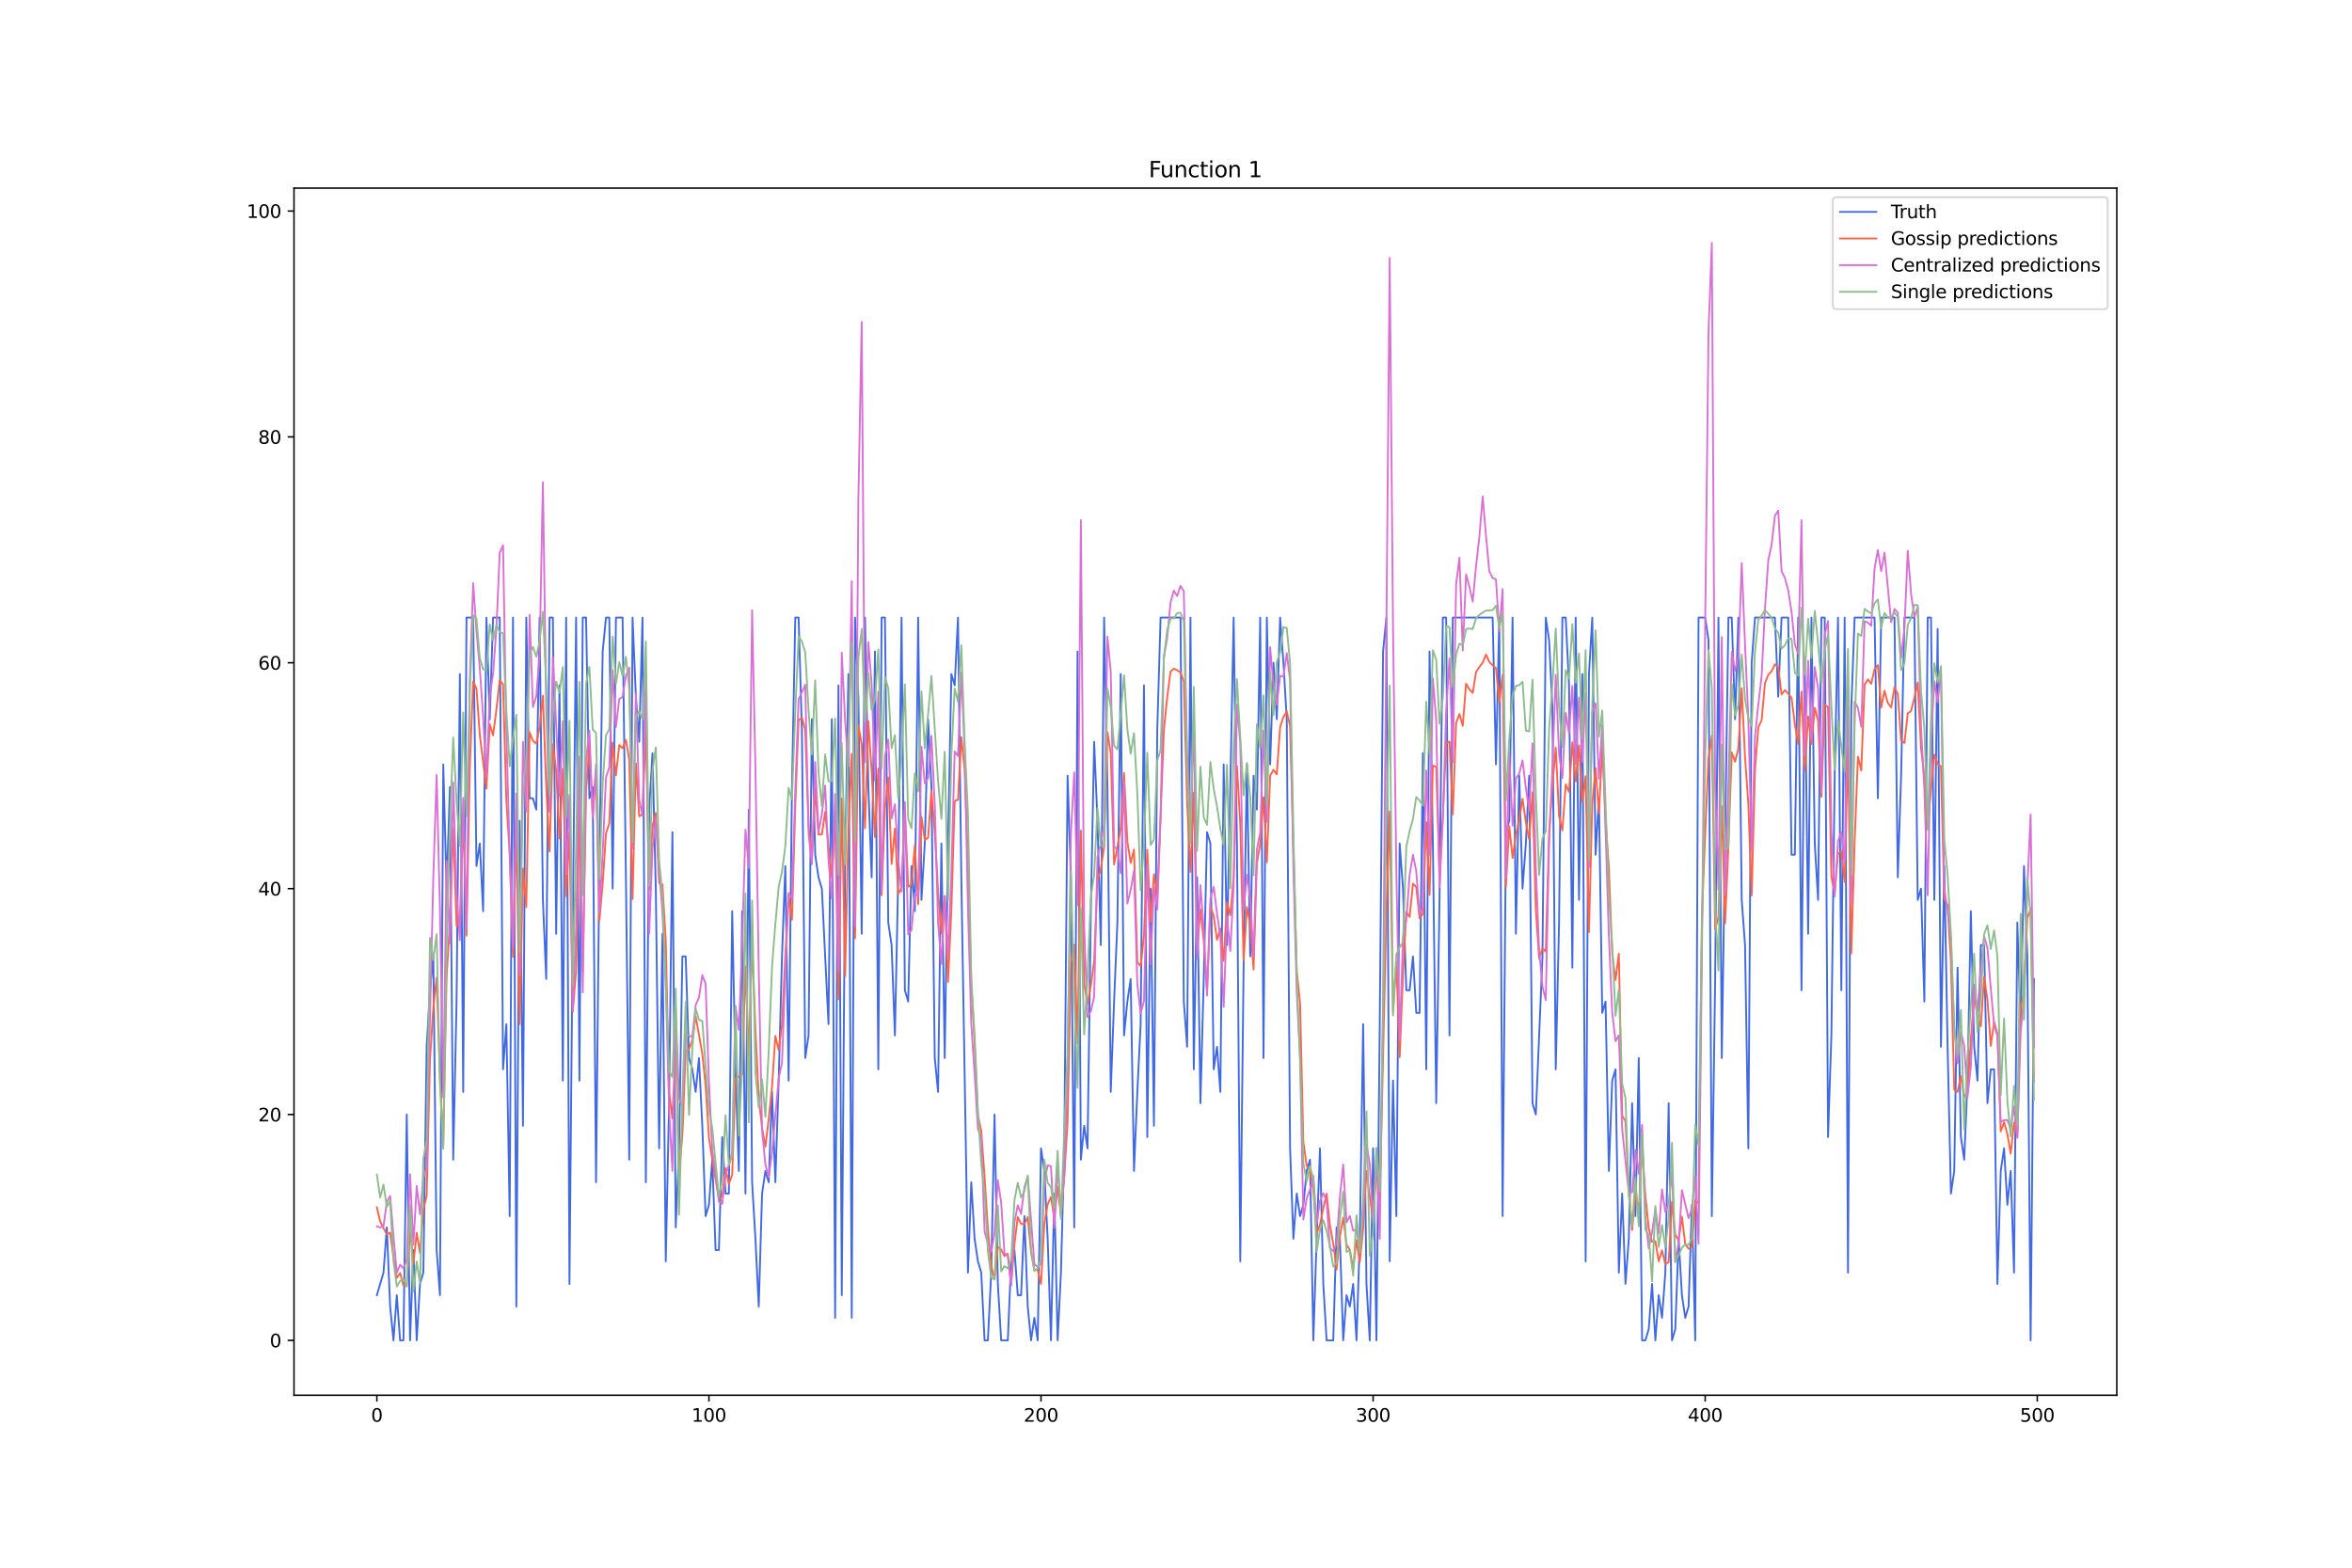 <?xml version="1.0" encoding="utf-8" standalone="no"?>
<!DOCTYPE svg PUBLIC "-//W3C//DTD SVG 1.1//EN"
  "http://www.w3.org/Graphics/SVG/1.1/DTD/svg11.dtd">
<svg xmlns:xlink="http://www.w3.org/1999/xlink" width="1296pt" height="864pt" viewBox="0 0 1296 864" xmlns="http://www.w3.org/2000/svg" version="1.1">
 <defs>
  <style type="text/css">*{stroke-linejoin: round; stroke-linecap: butt}</style>
 </defs>
 <g id="figure_1">
  <g id="patch_1">
   <path d="M 0 864 
L 1296 864 
L 1296 0 
L 0 0 
z
" style="fill: #ffffff"/>
  </g>
  <g id="axes_1">
   <g id="patch_2">
    <path d="M 162 768.96 
L 1166.4 768.96 
L 1166.4 103.68 
L 162 103.68 
z
" style="fill: #ffffff"/>
   </g>
   <g id="matplotlib.axis_1">
    <g id="xtick_1">
     <g id="line2d_1">
      <defs>
       <path id="med3a9cb1b4" d="M 0 0 
L 0 3.5 
" style="stroke: #000000; stroke-width: 0.8"/>
      </defs>
      <g>
       <use xlink:href="#med3a9cb1b4" x="207.655" y="768.96" style="stroke: #000000; stroke-width: 0.8"/>
      </g>
     </g>
     <g id="text_1">
      <!-- 0 -->
      <g transform="translate(204.473 783.558) scale(0.1 -0.1)">
       <defs>
        <path id="DejaVuSans-30" d="M 2034 4250 
Q 1547 4250 1301 3770 
Q 1056 3291 1056 2328 
Q 1056 1369 1301 889 
Q 1547 409 2034 409 
Q 2525 409 2770 889 
Q 3016 1369 3016 2328 
Q 3016 3291 2770 3770 
Q 2525 4250 2034 4250 
z
M 2034 4750 
Q 2819 4750 3233 4129 
Q 3647 3509 3647 2328 
Q 3647 1150 3233 529 
Q 2819 -91 2034 -91 
Q 1250 -91 836 529 
Q 422 1150 422 2328 
Q 422 3509 836 4129 
Q 1250 4750 2034 4750 
z
" transform="scale(0.016)"/>
       </defs>
       <use xlink:href="#DejaVuSans-30"/>
      </g>
     </g>
    </g>
    <g id="xtick_2">
     <g id="line2d_2">
      <g>
       <use xlink:href="#med3a9cb1b4" x="390.639" y="768.96" style="stroke: #000000; stroke-width: 0.8"/>
      </g>
     </g>
     <g id="text_2">
      <!-- 100 -->
      <g transform="translate(381.095 783.558) scale(0.1 -0.1)">
       <defs>
        <path id="DejaVuSans-31" d="M 794 531 
L 1825 531 
L 1825 4091 
L 703 3866 
L 703 4441 
L 1819 4666 
L 2450 4666 
L 2450 531 
L 3481 531 
L 3481 0 
L 794 0 
L 794 531 
z
" transform="scale(0.016)"/>
       </defs>
       <use xlink:href="#DejaVuSans-31"/>
       <use xlink:href="#DejaVuSans-30" x="63.623"/>
       <use xlink:href="#DejaVuSans-30" x="127.246"/>
      </g>
     </g>
    </g>
    <g id="xtick_3">
     <g id="line2d_3">
      <g>
       <use xlink:href="#med3a9cb1b4" x="573.623" y="768.96" style="stroke: #000000; stroke-width: 0.8"/>
      </g>
     </g>
     <g id="text_3">
      <!-- 200 -->
      <g transform="translate(564.079 783.558) scale(0.1 -0.1)">
       <defs>
        <path id="DejaVuSans-32" d="M 1228 531 
L 3431 531 
L 3431 0 
L 469 0 
L 469 531 
Q 828 903 1448 1529 
Q 2069 2156 2228 2338 
Q 2531 2678 2651 2914 
Q 2772 3150 2772 3378 
Q 2772 3750 2511 3984 
Q 2250 4219 1831 4219 
Q 1534 4219 1204 4116 
Q 875 4013 500 3803 
L 500 4441 
Q 881 4594 1212 4672 
Q 1544 4750 1819 4750 
Q 2544 4750 2975 4387 
Q 3406 4025 3406 3419 
Q 3406 3131 3298 2873 
Q 3191 2616 2906 2266 
Q 2828 2175 2409 1742 
Q 1991 1309 1228 531 
z
" transform="scale(0.016)"/>
       </defs>
       <use xlink:href="#DejaVuSans-32"/>
       <use xlink:href="#DejaVuSans-30" x="63.623"/>
       <use xlink:href="#DejaVuSans-30" x="127.246"/>
      </g>
     </g>
    </g>
    <g id="xtick_4">
     <g id="line2d_4">
      <g>
       <use xlink:href="#med3a9cb1b4" x="756.607" y="768.96" style="stroke: #000000; stroke-width: 0.8"/>
      </g>
     </g>
     <g id="text_4">
      <!-- 300 -->
      <g transform="translate(747.063 783.558) scale(0.1 -0.1)">
       <defs>
        <path id="DejaVuSans-33" d="M 2597 2516 
Q 3050 2419 3304 2112 
Q 3559 1806 3559 1356 
Q 3559 666 3084 287 
Q 2609 -91 1734 -91 
Q 1441 -91 1130 -33 
Q 819 25 488 141 
L 488 750 
Q 750 597 1062 519 
Q 1375 441 1716 441 
Q 2309 441 2620 675 
Q 2931 909 2931 1356 
Q 2931 1769 2642 2001 
Q 2353 2234 1838 2234 
L 1294 2234 
L 1294 2753 
L 1863 2753 
Q 2328 2753 2575 2939 
Q 2822 3125 2822 3475 
Q 2822 3834 2567 4026 
Q 2313 4219 1838 4219 
Q 1578 4219 1281 4162 
Q 984 4106 628 3988 
L 628 4550 
Q 988 4650 1302 4700 
Q 1616 4750 1894 4750 
Q 2613 4750 3031 4423 
Q 3450 4097 3450 3541 
Q 3450 3153 3228 2886 
Q 3006 2619 2597 2516 
z
" transform="scale(0.016)"/>
       </defs>
       <use xlink:href="#DejaVuSans-33"/>
       <use xlink:href="#DejaVuSans-30" x="63.623"/>
       <use xlink:href="#DejaVuSans-30" x="127.246"/>
      </g>
     </g>
    </g>
    <g id="xtick_5">
     <g id="line2d_5">
      <g>
       <use xlink:href="#med3a9cb1b4" x="939.591" y="768.96" style="stroke: #000000; stroke-width: 0.8"/>
      </g>
     </g>
     <g id="text_5">
      <!-- 400 -->
      <g transform="translate(930.047 783.558) scale(0.1 -0.1)">
       <defs>
        <path id="DejaVuSans-34" d="M 2419 4116 
L 825 1625 
L 2419 1625 
L 2419 4116 
z
M 2253 4666 
L 3047 4666 
L 3047 1625 
L 3713 1625 
L 3713 1100 
L 3047 1100 
L 3047 0 
L 2419 0 
L 2419 1100 
L 313 1100 
L 313 1709 
L 2253 4666 
z
" transform="scale(0.016)"/>
       </defs>
       <use xlink:href="#DejaVuSans-34"/>
       <use xlink:href="#DejaVuSans-30" x="63.623"/>
       <use xlink:href="#DejaVuSans-30" x="127.246"/>
      </g>
     </g>
    </g>
    <g id="xtick_6">
     <g id="line2d_6">
      <g>
       <use xlink:href="#med3a9cb1b4" x="1122.575" y="768.96" style="stroke: #000000; stroke-width: 0.8"/>
      </g>
     </g>
     <g id="text_6">
      <!-- 500 -->
      <g transform="translate(1113.032 783.558) scale(0.1 -0.1)">
       <defs>
        <path id="DejaVuSans-35" d="M 691 4666 
L 3169 4666 
L 3169 4134 
L 1269 4134 
L 1269 2991 
Q 1406 3038 1543 3061 
Q 1681 3084 1819 3084 
Q 2600 3084 3056 2656 
Q 3513 2228 3513 1497 
Q 3513 744 3044 326 
Q 2575 -91 1722 -91 
Q 1428 -91 1123 -41 
Q 819 9 494 109 
L 494 744 
Q 775 591 1075 516 
Q 1375 441 1709 441 
Q 2250 441 2565 725 
Q 2881 1009 2881 1497 
Q 2881 1984 2565 2268 
Q 2250 2553 1709 2553 
Q 1456 2553 1204 2497 
Q 953 2441 691 2322 
L 691 4666 
z
" transform="scale(0.016)"/>
       </defs>
       <use xlink:href="#DejaVuSans-35"/>
       <use xlink:href="#DejaVuSans-30" x="63.623"/>
       <use xlink:href="#DejaVuSans-30" x="127.246"/>
      </g>
     </g>
    </g>
   </g>
   <g id="matplotlib.axis_2">
    <g id="ytick_1">
     <g id="line2d_7">
      <defs>
       <path id="m94a60208b2" d="M 0 0 
L -3.5 0 
" style="stroke: #000000; stroke-width: 0.8"/>
      </defs>
      <g>
       <use xlink:href="#m94a60208b2" x="162" y="738.72" style="stroke: #000000; stroke-width: 0.8"/>
      </g>
     </g>
     <g id="text_7">
      <!-- 0 -->
      <g transform="translate(148.637 742.519) scale(0.1 -0.1)">
       <use xlink:href="#DejaVuSans-30"/>
      </g>
     </g>
    </g>
    <g id="ytick_2">
     <g id="line2d_8">
      <g>
       <use xlink:href="#m94a60208b2" x="162" y="614.236" style="stroke: #000000; stroke-width: 0.8"/>
      </g>
     </g>
     <g id="text_8">
      <!-- 20 -->
      <g transform="translate(142.275 618.035) scale(0.1 -0.1)">
       <use xlink:href="#DejaVuSans-32"/>
       <use xlink:href="#DejaVuSans-30" x="63.623"/>
      </g>
     </g>
    </g>
    <g id="ytick_3">
     <g id="line2d_9">
      <g>
       <use xlink:href="#m94a60208b2" x="162" y="489.752" style="stroke: #000000; stroke-width: 0.8"/>
      </g>
     </g>
     <g id="text_9">
      <!-- 40 -->
      <g transform="translate(142.275 493.551) scale(0.1 -0.1)">
       <use xlink:href="#DejaVuSans-34"/>
       <use xlink:href="#DejaVuSans-30" x="63.623"/>
      </g>
     </g>
    </g>
    <g id="ytick_4">
     <g id="line2d_10">
      <g>
       <use xlink:href="#m94a60208b2" x="162" y="365.267" style="stroke: #000000; stroke-width: 0.8"/>
      </g>
     </g>
     <g id="text_10">
      <!-- 60 -->
      <g transform="translate(142.275 369.067) scale(0.1 -0.1)">
       <defs>
        <path id="DejaVuSans-36" d="M 2113 2584 
Q 1688 2584 1439 2293 
Q 1191 2003 1191 1497 
Q 1191 994 1439 701 
Q 1688 409 2113 409 
Q 2538 409 2786 701 
Q 3034 994 3034 1497 
Q 3034 2003 2786 2293 
Q 2538 2584 2113 2584 
z
M 3366 4563 
L 3366 3988 
Q 3128 4100 2886 4159 
Q 2644 4219 2406 4219 
Q 1781 4219 1451 3797 
Q 1122 3375 1075 2522 
Q 1259 2794 1537 2939 
Q 1816 3084 2150 3084 
Q 2853 3084 3261 2657 
Q 3669 2231 3669 1497 
Q 3669 778 3244 343 
Q 2819 -91 2113 -91 
Q 1303 -91 875 529 
Q 447 1150 447 2328 
Q 447 3434 972 4092 
Q 1497 4750 2381 4750 
Q 2619 4750 2861 4703 
Q 3103 4656 3366 4563 
z
" transform="scale(0.016)"/>
       </defs>
       <use xlink:href="#DejaVuSans-36"/>
       <use xlink:href="#DejaVuSans-30" x="63.623"/>
      </g>
     </g>
    </g>
    <g id="ytick_5">
     <g id="line2d_11">
      <g>
       <use xlink:href="#m94a60208b2" x="162" y="240.783" style="stroke: #000000; stroke-width: 0.8"/>
      </g>
     </g>
     <g id="text_11">
      <!-- 80 -->
      <g transform="translate(142.275 244.582) scale(0.1 -0.1)">
       <defs>
        <path id="DejaVuSans-38" d="M 2034 2216 
Q 1584 2216 1326 1975 
Q 1069 1734 1069 1313 
Q 1069 891 1326 650 
Q 1584 409 2034 409 
Q 2484 409 2743 651 
Q 3003 894 3003 1313 
Q 3003 1734 2745 1975 
Q 2488 2216 2034 2216 
z
M 1403 2484 
Q 997 2584 770 2862 
Q 544 3141 544 3541 
Q 544 4100 942 4425 
Q 1341 4750 2034 4750 
Q 2731 4750 3128 4425 
Q 3525 4100 3525 3541 
Q 3525 3141 3298 2862 
Q 3072 2584 2669 2484 
Q 3125 2378 3379 2068 
Q 3634 1759 3634 1313 
Q 3634 634 3220 271 
Q 2806 -91 2034 -91 
Q 1263 -91 848 271 
Q 434 634 434 1313 
Q 434 1759 690 2068 
Q 947 2378 1403 2484 
z
M 1172 3481 
Q 1172 3119 1398 2916 
Q 1625 2713 2034 2713 
Q 2441 2713 2670 2916 
Q 2900 3119 2900 3481 
Q 2900 3844 2670 4047 
Q 2441 4250 2034 4250 
Q 1625 4250 1398 4047 
Q 1172 3844 1172 3481 
z
" transform="scale(0.016)"/>
       </defs>
       <use xlink:href="#DejaVuSans-38"/>
       <use xlink:href="#DejaVuSans-30" x="63.623"/>
      </g>
     </g>
    </g>
    <g id="ytick_6">
     <g id="line2d_12">
      <g>
       <use xlink:href="#m94a60208b2" x="162" y="116.299" style="stroke: #000000; stroke-width: 0.8"/>
      </g>
     </g>
     <g id="text_12">
      <!-- 100 -->
      <g transform="translate(135.912 120.098) scale(0.1 -0.1)">
       <use xlink:href="#DejaVuSans-31"/>
       <use xlink:href="#DejaVuSans-30" x="63.623"/>
       <use xlink:href="#DejaVuSans-30" x="127.246"/>
      </g>
     </g>
    </g>
   </g>
   <g id="line2d_13">
    <path d="M 207.655 713.823 
L 211.314 701.375 
L 213.144 676.478 
L 214.974 720.047 
L 216.804 738.72 
L 218.634 713.823 
L 220.463 738.72 
L 222.293 738.72 
L 224.123 614.236 
L 225.953 738.72 
L 227.783 688.926 
L 229.613 738.72 
L 231.442 707.599 
L 233.272 701.375 
L 235.102 576.891 
L 236.932 545.769 
L 238.762 527.097 
L 240.592 688.926 
L 242.422 713.823 
L 244.251 421.285 
L 246.081 489.752 
L 247.911 433.734 
L 249.741 639.133 
L 251.571 551.994 
L 253.401 371.492 
L 255.23 601.787 
L 257.06 340.371 
L 260.72 340.371 
L 262.55 477.303 
L 264.38 464.855 
L 266.209 502.2 
L 268.039 340.371 
L 269.869 396.388 
L 271.699 340.371 
L 275.359 340.371 
L 277.189 589.339 
L 279.018 564.442 
L 280.848 670.254 
L 282.678 340.371 
L 284.508 720.047 
L 286.338 452.406 
L 288.168 620.46 
L 289.997 340.371 
L 291.827 439.958 
L 293.657 439.958 
L 295.487 446.182 
L 297.317 340.371 
L 299.147 495.976 
L 300.976 539.545 
L 302.806 340.371 
L 304.636 340.371 
L 306.466 514.648 
L 308.296 377.716 
L 310.126 595.563 
L 311.956 340.371 
L 313.785 707.599 
L 315.615 508.424 
L 317.445 340.371 
L 319.275 595.563 
L 321.105 340.371 
L 322.935 340.371 
L 324.764 439.958 
L 326.594 433.734 
L 328.424 651.581 
L 330.254 477.303 
L 332.084 359.043 
L 333.914 340.371 
L 335.743 340.371 
L 337.573 489.752 
L 339.403 340.371 
L 343.063 340.371 
L 344.893 483.527 
L 346.723 639.133 
L 348.552 340.371 
L 350.382 383.94 
L 352.212 408.837 
L 354.042 340.371 
L 355.872 651.581 
L 357.702 446.182 
L 359.531 415.061 
L 361.361 489.752 
L 363.191 632.908 
L 365.021 514.648 
L 366.851 695.151 
L 368.681 608.012 
L 370.51 458.631 
L 372.34 676.478 
L 374.17 632.908 
L 376 527.097 
L 377.83 527.097 
L 379.66 583.115 
L 381.489 589.339 
L 383.319 601.787 
L 385.149 583.115 
L 386.979 620.46 
L 388.809 670.254 
L 390.639 664.029 
L 392.469 639.133 
L 394.298 688.926 
L 396.128 688.926 
L 397.958 626.684 
L 399.788 657.805 
L 401.618 657.805 
L 403.448 502.2 
L 405.277 589.339 
L 407.107 645.357 
L 408.937 502.2 
L 410.767 657.805 
L 412.597 446.182 
L 414.427 651.581 
L 416.256 682.702 
L 418.086 720.047 
L 419.916 657.805 
L 421.746 645.357 
L 423.576 651.581 
L 425.406 601.787 
L 427.236 651.581 
L 429.065 595.563 
L 430.895 527.097 
L 432.725 477.303 
L 434.555 595.563 
L 436.385 433.734 
L 438.215 340.371 
L 440.044 340.371 
L 441.874 402.613 
L 443.704 583.115 
L 445.534 570.666 
L 447.364 396.388 
L 449.194 471.079 
L 451.023 483.527 
L 452.853 489.752 
L 456.513 564.442 
L 458.343 396.388 
L 460.173 726.272 
L 462.003 377.716 
L 463.832 713.823 
L 465.662 477.303 
L 467.492 371.492 
L 469.322 726.272 
L 471.152 340.371 
L 472.982 383.94 
L 474.811 514.648 
L 476.641 340.371 
L 478.471 433.734 
L 480.301 483.527 
L 482.131 359.043 
L 483.961 589.339 
L 485.79 340.371 
L 487.62 340.371 
L 489.45 508.424 
L 491.28 520.873 
L 493.11 570.666 
L 494.94 483.527 
L 496.77 340.371 
L 498.599 545.769 
L 500.429 551.994 
L 502.259 477.303 
L 504.089 502.2 
L 505.919 340.371 
L 507.749 495.976 
L 509.578 464.855 
L 511.408 396.388 
L 513.238 433.734 
L 515.068 583.115 
L 516.898 601.787 
L 518.728 464.855 
L 520.557 583.115 
L 522.387 464.855 
L 524.217 371.492 
L 526.047 377.716 
L 527.877 340.371 
L 529.707 483.527 
L 533.366 701.375 
L 535.196 651.581 
L 537.026 682.702 
L 538.856 695.151 
L 540.686 701.375 
L 542.516 738.72 
L 544.345 738.72 
L 546.175 701.375 
L 548.005 614.236 
L 549.835 707.599 
L 551.665 738.72 
L 555.324 738.72 
L 557.154 695.151 
L 558.984 688.926 
L 560.814 713.823 
L 562.644 713.823 
L 564.474 670.254 
L 566.303 720.047 
L 568.133 738.72 
L 569.963 726.272 
L 571.793 738.72 
L 573.623 632.908 
L 575.453 645.357 
L 577.283 682.702 
L 579.112 738.72 
L 580.942 657.805 
L 582.772 738.72 
L 584.602 701.375 
L 586.432 632.908 
L 588.262 427.509 
L 590.091 483.527 
L 591.921 676.478 
L 593.751 359.043 
L 595.581 639.133 
L 597.411 620.46 
L 599.241 632.908 
L 601.07 502.2 
L 602.9 408.837 
L 604.73 452.406 
L 606.56 520.873 
L 608.39 340.371 
L 610.22 433.734 
L 612.05 601.787 
L 613.879 551.994 
L 615.709 508.424 
L 617.539 371.492 
L 619.369 570.666 
L 621.199 551.994 
L 623.029 539.545 
L 624.858 645.357 
L 626.688 601.787 
L 628.518 564.442 
L 630.348 377.716 
L 632.178 626.684 
L 634.008 489.752 
L 635.837 620.46 
L 637.667 402.613 
L 639.497 340.371 
L 650.476 340.371 
L 652.306 551.994 
L 654.136 576.891 
L 655.966 340.371 
L 657.796 589.339 
L 659.625 483.527 
L 661.455 608.012 
L 663.285 539.545 
L 665.115 458.631 
L 666.945 464.855 
L 668.775 589.339 
L 670.604 576.891 
L 672.434 601.787 
L 674.264 421.285 
L 676.094 520.873 
L 677.924 433.734 
L 679.754 340.371 
L 681.583 464.855 
L 683.413 695.151 
L 685.243 533.321 
L 687.073 421.285 
L 688.903 527.097 
L 690.733 427.509 
L 692.563 446.182 
L 694.392 340.371 
L 696.222 583.115 
L 698.052 340.371 
L 699.882 421.285 
L 701.712 365.267 
L 703.542 396.388 
L 705.371 340.371 
L 707.201 365.267 
L 709.031 396.388 
L 710.861 632.908 
L 712.691 682.702 
L 714.521 657.805 
L 716.35 670.254 
L 718.18 664.029 
L 720.01 645.357 
L 721.84 639.133 
L 723.67 738.72 
L 725.5 682.702 
L 727.33 632.908 
L 729.159 707.599 
L 730.989 738.72 
L 734.649 738.72 
L 736.479 676.478 
L 738.309 682.702 
L 740.138 738.72 
L 741.968 713.823 
L 743.798 720.047 
L 745.628 707.599 
L 747.458 738.72 
L 749.288 682.702 
L 751.117 564.442 
L 752.947 707.599 
L 754.777 738.72 
L 756.607 632.908 
L 758.437 738.72 
L 760.267 564.442 
L 762.097 359.043 
L 763.926 340.371 
L 765.756 695.151 
L 767.586 595.563 
L 769.416 670.254 
L 771.246 464.855 
L 773.076 489.752 
L 774.905 545.769 
L 776.735 545.769 
L 778.565 527.097 
L 780.395 558.218 
L 782.225 558.218 
L 784.055 415.061 
L 785.884 589.339 
L 787.714 359.043 
L 789.544 464.855 
L 791.374 608.012 
L 793.204 495.976 
L 795.034 340.371 
L 796.864 340.371 
L 798.693 570.666 
L 800.523 340.371 
L 822.481 340.371 
L 824.311 421.285 
L 826.141 340.371 
L 827.971 670.254 
L 829.801 458.631 
L 831.63 452.406 
L 833.46 340.371 
L 835.29 514.648 
L 837.12 427.509 
L 838.95 489.752 
L 840.78 464.855 
L 842.61 427.509 
L 844.439 608.012 
L 846.269 614.236 
L 849.929 527.097 
L 851.759 340.371 
L 853.589 352.819 
L 855.418 390.164 
L 857.248 589.339 
L 859.078 508.424 
L 860.908 340.371 
L 862.738 340.371 
L 864.568 377.716 
L 866.397 533.321 
L 868.227 340.371 
L 870.057 495.976 
L 871.887 371.492 
L 873.717 695.151 
L 875.547 371.492 
L 877.377 340.371 
L 879.206 471.079 
L 881.036 439.958 
L 882.866 558.218 
L 884.696 551.994 
L 886.526 645.357 
L 888.356 595.563 
L 890.185 589.339 
L 892.015 701.375 
L 893.845 657.805 
L 895.675 707.599 
L 897.505 682.702 
L 899.335 608.012 
L 901.164 670.254 
L 902.994 583.115 
L 904.824 738.72 
L 906.654 738.72 
L 908.484 732.496 
L 910.314 707.599 
L 912.144 738.72 
L 913.973 713.823 
L 915.803 726.272 
L 917.633 701.375 
L 919.463 608.012 
L 921.293 738.72 
L 923.123 732.496 
L 924.952 682.702 
L 926.782 713.823 
L 928.612 726.272 
L 930.442 720.047 
L 932.272 664.029 
L 934.102 738.72 
L 935.931 340.371 
L 939.591 340.371 
L 941.421 352.819 
L 943.251 670.254 
L 945.081 539.545 
L 946.911 340.371 
L 948.74 583.115 
L 952.4 340.371 
L 954.23 340.371 
L 956.06 396.388 
L 957.89 340.371 
L 959.719 495.976 
L 961.549 520.873 
L 963.379 632.908 
L 965.209 365.267 
L 967.039 340.371 
L 978.018 340.371 
L 979.848 383.94 
L 981.678 340.371 
L 985.337 340.371 
L 987.167 471.079 
L 988.997 471.079 
L 990.827 340.371 
L 992.657 545.769 
L 994.486 365.267 
L 996.316 514.648 
L 998.146 340.371 
L 999.976 464.855 
L 1001.806 495.976 
L 1003.636 340.371 
L 1005.465 340.371 
L 1007.295 626.684 
L 1009.125 570.666 
L 1010.955 427.509 
L 1012.785 340.371 
L 1014.615 545.769 
L 1016.444 340.371 
L 1018.274 701.375 
L 1020.104 390.164 
L 1021.934 340.371 
L 1032.913 340.371 
L 1034.743 439.958 
L 1036.573 340.371 
L 1043.892 340.371 
L 1045.722 483.527 
L 1047.552 427.509 
L 1049.382 340.371 
L 1054.871 340.371 
L 1056.701 495.976 
L 1058.531 489.752 
L 1060.361 551.994 
L 1062.191 340.371 
L 1064.02 340.371 
L 1065.85 495.976 
L 1067.68 346.595 
L 1069.51 576.891 
L 1071.34 477.303 
L 1073.17 576.891 
L 1074.999 657.805 
L 1076.829 645.357 
L 1078.659 533.321 
L 1080.489 626.684 
L 1082.319 639.133 
L 1084.149 595.563 
L 1085.978 502.2 
L 1087.808 576.891 
L 1089.638 595.563 
L 1091.468 520.873 
L 1093.298 520.873 
L 1095.128 608.012 
L 1096.958 589.339 
L 1098.787 589.339 
L 1100.617 707.599 
L 1102.447 645.357 
L 1104.277 632.908 
L 1106.107 664.029 
L 1107.937 645.357 
L 1109.766 701.375 
L 1111.596 508.424 
L 1113.426 564.442 
L 1115.256 477.303 
L 1117.086 527.097 
L 1118.916 738.72 
L 1120.745 539.545 
L 1120.745 539.545 
" clip-path="url(#pc5ef1a448c)" style="fill: none; stroke: #4169e1; stroke-linecap: square"/>
   </g>
   <g id="line2d_14">
    <path d="M 207.655 665.385 
L 209.484 673.13 
L 211.314 676.913 
L 213.144 680.198 
L 214.974 679.362 
L 216.804 692.969 
L 218.634 704.308 
L 220.463 701.588 
L 222.293 708.293 
L 224.123 708.434 
L 225.953 677.039 
L 227.783 696.411 
L 229.613 679.496 
L 231.442 690.616 
L 233.272 666.611 
L 235.102 659.074 
L 236.932 584.051 
L 238.762 555.425 
L 240.592 538.843 
L 242.422 593.468 
L 244.251 629.756 
L 246.081 538.844 
L 247.911 507.949 
L 249.741 456.234 
L 251.571 510.095 
L 253.401 508.959 
L 255.23 450.107 
L 257.06 515.654 
L 258.89 422.476 
L 260.72 375.657 
L 262.55 379.453 
L 264.38 405.128 
L 268.039 434.624 
L 269.869 399.147 
L 271.699 405.22 
L 273.529 391.079 
L 275.359 374.796 
L 277.189 377.126 
L 279.018 441.43 
L 280.848 470.119 
L 282.678 527.416 
L 284.508 457.034 
L 286.338 564.443 
L 288.168 478.676 
L 289.997 500.021 
L 291.827 403.648 
L 293.657 408.3 
L 295.487 409.865 
L 297.317 400.876 
L 299.147 383.398 
L 300.976 433.299 
L 302.806 469.285 
L 304.636 410.278 
L 306.466 424.699 
L 308.296 462.139 
L 310.126 423.654 
L 311.956 493.91 
L 313.785 458.431 
L 315.615 557.613 
L 317.445 534.921 
L 319.275 447.836 
L 321.105 535.326 
L 322.935 436.698 
L 324.764 409.682 
L 326.594 449.499 
L 328.424 424.773 
L 330.254 507.443 
L 332.084 487.122 
L 333.914 459.277 
L 335.743 453.724 
L 337.573 409.314 
L 339.403 427.281 
L 341.233 410.661 
L 343.063 412.326 
L 344.893 407.787 
L 346.723 418.632 
L 348.552 495.508 
L 350.382 420.646 
L 352.212 449.915 
L 354.042 448.697 
L 355.872 400.641 
L 357.702 490.381 
L 359.531 455.209 
L 361.361 448.048 
L 363.191 486.66 
L 365.021 487.443 
L 366.851 518.406 
L 368.681 601.998 
L 370.51 616.385 
L 372.34 575.512 
L 374.17 646.226 
L 376 625.945 
L 377.83 579.167 
L 379.66 578.21 
L 381.489 573.302 
L 383.319 560.059 
L 386.979 580.712 
L 388.809 598.057 
L 390.639 626.905 
L 392.469 638.925 
L 396.128 661.047 
L 397.958 659.323 
L 399.788 643.779 
L 401.618 652.452 
L 403.448 647.577 
L 405.277 594.566 
L 408.937 592.095 
L 410.767 532.59 
L 412.597 582.113 
L 414.427 519.599 
L 416.256 567.507 
L 418.086 605.353 
L 419.916 621.64 
L 421.746 632.01 
L 423.576 616.727 
L 425.406 598.977 
L 427.236 570.957 
L 429.065 578.794 
L 430.895 564.973 
L 432.725 526.809 
L 434.555 493.574 
L 436.385 506.885 
L 438.215 443.977 
L 440.044 396.934 
L 441.874 395.586 
L 443.704 402.242 
L 445.534 454.451 
L 447.364 473.195 
L 449.194 434.147 
L 451.023 459.986 
L 452.853 459.894 
L 454.683 447.404 
L 456.513 466.742 
L 458.343 483.756 
L 460.173 449.993 
L 462.003 550.71 
L 463.832 440.017 
L 465.662 537.977 
L 467.492 457.627 
L 469.322 415.553 
L 471.152 517.099 
L 472.982 399.684 
L 474.811 410.207 
L 476.641 456.55 
L 478.471 397.522 
L 480.301 424.954 
L 482.131 461.349 
L 483.961 423.564 
L 485.79 493.423 
L 487.62 445.256 
L 489.45 428.511 
L 491.28 476.148 
L 493.11 456.675 
L 494.94 492.618 
L 496.77 489.437 
L 498.599 446.951 
L 500.429 488.693 
L 502.259 487.679 
L 504.089 465.866 
L 505.919 498.366 
L 507.749 450.344 
L 509.578 462.964 
L 511.408 461.716 
L 513.238 435.971 
L 515.068 458.853 
L 516.898 491.474 
L 518.728 514.233 
L 520.557 493.776 
L 522.387 541.166 
L 524.217 501.695 
L 526.047 441.481 
L 527.877 440.749 
L 529.707 406.276 
L 531.536 424.177 
L 533.366 475.854 
L 535.196 541.709 
L 537.026 574.649 
L 538.856 614.899 
L 540.686 623.155 
L 542.516 648.481 
L 544.345 677.21 
L 546.175 697.793 
L 548.005 704.979 
L 549.835 687.217 
L 551.665 688.667 
L 553.495 692.263 
L 555.324 690.965 
L 557.154 707.922 
L 558.984 685.688 
L 560.814 670.794 
L 562.644 674.464 
L 564.474 674.573 
L 566.303 670.84 
L 568.133 690.318 
L 569.963 699.808 
L 571.793 699.871 
L 573.623 707.683 
L 575.453 674.307 
L 577.283 663.721 
L 579.112 659.771 
L 580.942 671.299 
L 582.772 654.123 
L 584.602 669.705 
L 586.432 648.419 
L 588.262 617.966 
L 590.091 530.8 
L 591.921 520.712 
L 593.751 575.263 
L 595.581 457.764 
L 597.411 542.382 
L 599.241 553.405 
L 601.07 543.055 
L 602.9 529.568 
L 604.73 485 
L 606.56 478.749 
L 608.39 466.814 
L 610.22 403.525 
L 612.05 415.313 
L 613.879 476.44 
L 615.709 466.813 
L 617.539 456.361 
L 619.369 426.02 
L 621.199 463.99 
L 623.029 475.542 
L 624.858 468.219 
L 626.688 530.197 
L 628.518 532.475 
L 630.348 515.823 
L 632.178 468.369 
L 634.008 507.88 
L 635.837 481.84 
L 637.667 493.741 
L 639.497 450.24 
L 641.327 402.215 
L 643.157 384.251 
L 644.987 370.151 
L 646.817 368.526 
L 648.646 369.373 
L 650.476 370.564 
L 652.306 375.471 
L 654.136 441.958 
L 655.966 480.566 
L 657.796 436.883 
L 659.625 523.779 
L 661.455 501.159 
L 663.285 518.549 
L 665.115 546.046 
L 666.945 499.577 
L 668.775 504.897 
L 670.604 517.982 
L 672.434 511.789 
L 674.264 529.604 
L 676.094 497.243 
L 677.924 504.459 
L 679.754 483.424 
L 681.583 422.094 
L 683.413 454.013 
L 685.243 529.249 
L 687.073 499.864 
L 688.903 509.285 
L 690.733 534.377 
L 692.563 475.59 
L 694.392 465.244 
L 696.222 439.397 
L 698.052 475.348 
L 699.882 427.464 
L 701.712 424.271 
L 703.542 426.808 
L 705.371 400.752 
L 707.201 395.18 
L 709.031 392.054 
L 710.861 400.221 
L 714.521 534.999 
L 716.35 552.888 
L 718.18 629.424 
L 720.01 642.471 
L 721.84 645.476 
L 723.67 656.308 
L 725.5 679.682 
L 727.33 674.983 
L 729.159 665.787 
L 730.989 657.865 
L 732.819 675.283 
L 734.649 685.435 
L 736.479 699.656 
L 738.309 681.321 
L 740.138 671.074 
L 741.968 685.99 
L 743.798 688.786 
L 745.628 699.497 
L 747.458 683.392 
L 749.288 695.573 
L 751.117 677.015 
L 752.947 645.349 
L 754.777 659.7 
L 756.607 672.417 
L 758.437 644.153 
L 760.267 661.611 
L 763.926 502.8 
L 765.756 447.225 
L 767.586 557.5 
L 769.416 529.978 
L 771.246 582.7 
L 773.076 537.064 
L 774.905 502.582 
L 776.735 505.36 
L 778.565 487.021 
L 780.395 488.812 
L 782.225 506.063 
L 784.055 503.649 
L 785.884 453.112 
L 787.714 493.212 
L 789.544 421.9 
L 791.374 422.763 
L 793.204 482.56 
L 795.034 449.528 
L 796.864 409.678 
L 798.693 408.69 
L 800.523 448.851 
L 802.353 398.461 
L 804.183 393.505 
L 806.013 400.012 
L 807.843 376.779 
L 809.672 379.976 
L 811.502 381.884 
L 813.332 370.329 
L 815.162 367.596 
L 816.992 365.15 
L 818.822 360.764 
L 820.651 364.877 
L 822.481 366.657 
L 824.311 368.228 
L 826.141 386.986 
L 827.971 371.751 
L 829.801 488.548 
L 831.63 455.336 
L 833.46 472.861 
L 835.29 460.383 
L 837.12 451.568 
L 838.95 440.244 
L 840.78 453.029 
L 842.61 462.658 
L 844.439 436.663 
L 846.269 501.223 
L 848.099 528.269 
L 849.929 522.609 
L 851.759 524.488 
L 853.589 458.833 
L 855.418 432.819 
L 857.248 412.003 
L 859.078 449.693 
L 860.908 457.645 
L 862.738 432.317 
L 864.568 436.4 
L 866.397 409.141 
L 868.227 430.647 
L 870.057 410.832 
L 871.887 441.922 
L 873.717 427.816 
L 875.547 513.719 
L 877.377 442.675 
L 879.206 423.306 
L 881.036 448.256 
L 882.866 411.668 
L 884.696 450.91 
L 886.526 478.836 
L 888.356 525.769 
L 890.185 540.137 
L 892.015 525.666 
L 893.845 614.865 
L 895.675 617.927 
L 897.505 655.185 
L 899.335 677.883 
L 901.164 657.486 
L 902.994 667.4 
L 904.824 632.892 
L 906.654 659.247 
L 908.484 676.881 
L 910.314 684.357 
L 912.144 684.063 
L 913.973 695.13 
L 915.803 689.089 
L 917.633 696.799 
L 919.463 695.565 
L 921.293 662.435 
L 923.123 680.482 
L 924.952 683.566 
L 926.782 670.656 
L 928.612 685.729 
L 930.442 688.221 
L 932.272 687.412 
L 934.102 661.631 
L 935.931 663.198 
L 937.761 506.241 
L 939.591 458.934 
L 941.421 417.811 
L 943.251 405.365 
L 945.081 512.223 
L 946.911 505.447 
L 948.74 444.369 
L 950.57 508.786 
L 952.4 465.731 
L 954.23 414.692 
L 956.06 419.797 
L 957.89 412.434 
L 959.719 379.26 
L 961.549 417.242 
L 963.379 443.349 
L 965.209 493.483 
L 967.039 424.238 
L 968.869 400.918 
L 970.698 396.857 
L 972.528 376.558 
L 974.358 371.915 
L 976.188 369.915 
L 978.018 366.084 
L 979.848 367.732 
L 981.678 382.771 
L 983.507 380.362 
L 985.337 382.285 
L 987.167 384.577 
L 988.997 399.16 
L 990.827 409.926 
L 992.657 381.155 
L 994.486 424.772 
L 996.316 394.862 
L 998.146 410.064 
L 999.976 390.159 
L 1001.806 397.214 
L 1003.636 439.092 
L 1005.465 388.495 
L 1007.295 389.699 
L 1009.125 483.28 
L 1010.955 491.745 
L 1012.785 470.439 
L 1014.615 469.341 
L 1016.444 486.088 
L 1018.274 411.422 
L 1020.104 525.453 
L 1021.934 463.587 
L 1023.764 417.02 
L 1025.594 424.638 
L 1027.424 377.294 
L 1029.253 374.449 
L 1031.083 376.866 
L 1032.913 368.747 
L 1034.743 366.592 
L 1036.573 389.931 
L 1038.403 380.664 
L 1040.232 387.395 
L 1042.062 389.857 
L 1043.892 378.793 
L 1045.722 382.493 
L 1047.552 408.093 
L 1049.382 409.51 
L 1051.211 393.172 
L 1053.041 391.813 
L 1054.871 384.485 
L 1056.701 376.118 
L 1058.531 412.22 
L 1060.361 428.294 
L 1062.191 456.268 
L 1064.02 434.725 
L 1065.85 415.959 
L 1067.68 421.091 
L 1069.51 422.44 
L 1071.34 495.061 
L 1073.17 498.976 
L 1074.999 530.075 
L 1076.829 600.604 
L 1078.659 601.74 
L 1080.489 593.09 
L 1082.319 604.481 
L 1084.149 601.584 
L 1085.978 573.198 
L 1087.808 548.35 
L 1089.638 560.55 
L 1091.468 565.591 
L 1093.298 538.532 
L 1095.128 551.063 
L 1096.958 576.392 
L 1098.787 563.186 
L 1100.617 569.728 
L 1102.447 623.551 
L 1104.277 618.495 
L 1106.107 625.069 
L 1107.937 635.823 
L 1109.766 618.733 
L 1111.596 625.714 
L 1113.426 555.28 
L 1115.256 546.911 
L 1117.086 505.887 
L 1118.916 500.943 
L 1120.745 596.268 
L 1120.745 596.268 
" clip-path="url(#pc5ef1a448c)" style="fill: none; stroke: #ff6347; stroke-linecap: square"/>
   </g>
   <g id="line2d_15">
    <path d="M 207.655 675.849 
L 209.484 676.508 
L 211.314 675.898 
L 213.144 662.457 
L 214.974 659.137 
L 216.804 681.194 
L 218.634 701.443 
L 220.463 697.013 
L 222.293 699.002 
L 224.123 694.575 
L 225.953 647.17 
L 227.783 686.055 
L 229.613 653.603 
L 231.442 669.21 
L 233.272 649.367 
L 235.102 643.499 
L 236.932 560.35 
L 238.762 483.692 
L 240.592 427.119 
L 242.422 501.427 
L 244.251 604.793 
L 246.081 474.419 
L 247.911 519.954 
L 249.741 431.208 
L 251.571 491.976 
L 253.401 518.226 
L 255.23 439.743 
L 257.06 511.744 
L 258.89 374.383 
L 260.72 321.414 
L 262.55 347.794 
L 264.38 368.219 
L 266.209 395.15 
L 268.039 427.95 
L 269.869 383.583 
L 271.699 371.327 
L 273.529 346.274 
L 275.359 304.699 
L 277.189 300.503 
L 279.018 403.831 
L 280.848 470.84 
L 282.678 522.196 
L 284.508 437.345 
L 286.338 537.267 
L 288.168 408.837 
L 289.997 447.268 
L 291.827 338.88 
L 293.657 389.652 
L 295.487 383.79 
L 297.317 361.314 
L 299.147 265.732 
L 300.976 389.122 
L 302.806 447.432 
L 304.636 362.381 
L 306.466 399.356 
L 308.296 438.725 
L 310.126 397.475 
L 311.956 481.667 
L 313.785 438.03 
L 315.615 556.841 
L 317.445 512.164 
L 319.275 416.971 
L 321.105 546.989 
L 322.935 418.993 
L 324.764 402.745 
L 326.594 450.847 
L 328.424 421.115 
L 330.254 503.237 
L 332.084 470.417 
L 333.914 428.34 
L 335.743 422.928 
L 337.573 369.358 
L 339.403 400.686 
L 341.233 385.227 
L 343.063 384.118 
L 344.893 372.377 
L 346.723 367.947 
L 348.552 467.572 
L 350.382 382.126 
L 352.212 440.844 
L 354.042 449.621 
L 355.872 370.189 
L 357.702 514.599 
L 359.531 467.8 
L 361.361 451.023 
L 363.191 478.915 
L 365.021 503.014 
L 366.851 541.101 
L 368.681 611.202 
L 370.51 645.321 
L 372.34 555.82 
L 374.17 605.585 
L 376 610.047 
L 377.83 569.389 
L 379.66 570.86 
L 381.489 571.414 
L 383.319 553.885 
L 385.149 549.876 
L 386.979 537.484 
L 388.809 542.192 
L 390.639 596.355 
L 392.469 634.136 
L 394.298 645.787 
L 396.128 662.223 
L 397.958 663.445 
L 399.788 647.953 
L 401.618 641.898 
L 403.448 635.214 
L 405.277 554.464 
L 407.107 567.496 
L 408.937 521.135 
L 410.767 457.238 
L 412.597 478.398 
L 414.427 336.329 
L 416.256 423.099 
L 418.086 534.519 
L 419.916 623.067 
L 421.746 641.746 
L 423.576 648.811 
L 425.406 635.363 
L 429.065 594.364 
L 430.895 585.855 
L 432.725 536.676 
L 434.555 492.131 
L 436.385 495.134 
L 438.215 436.137 
L 440.044 385.269 
L 441.874 381.566 
L 443.704 377.368 
L 445.534 459.651 
L 447.364 476.32 
L 449.194 420.031 
L 451.023 458.556 
L 452.853 448.814 
L 454.683 432.988 
L 456.513 473.895 
L 458.343 495.3 
L 460.173 437.618 
L 462.003 535.132 
L 463.832 359.739 
L 465.662 397.027 
L 467.492 422.264 
L 469.322 320.331 
L 471.152 510.399 
L 472.982 275.488 
L 474.811 177.394 
L 476.641 419.985 
L 478.471 353.901 
L 480.301 377.152 
L 482.131 430.207 
L 483.961 381.254 
L 485.79 491.079 
L 487.62 416.667 
L 489.45 407.615 
L 491.28 451.04 
L 493.11 443.231 
L 494.94 473.206 
L 496.77 491.382 
L 498.599 441.97 
L 500.429 514.92 
L 502.259 512.517 
L 504.089 492.343 
L 505.919 494.313 
L 507.749 411.545 
L 509.578 431.686 
L 511.408 428.887 
L 513.238 405.536 
L 515.068 443.736 
L 516.898 508.64 
L 518.728 531.208 
L 520.557 493.899 
L 522.387 526.86 
L 524.217 481.536 
L 526.047 414.181 
L 527.877 416.595 
L 529.707 370.71 
L 531.536 413.556 
L 533.366 500.864 
L 535.196 564.343 
L 537.026 591.479 
L 538.856 622.347 
L 540.686 626.61 
L 542.516 678.653 
L 544.345 685.382 
L 546.175 689.941 
L 548.005 679.799 
L 549.835 650.381 
L 551.665 662.778 
L 553.495 690.843 
L 555.324 692.052 
L 557.154 708.506 
L 558.984 673.658 
L 560.814 664.255 
L 562.644 669.055 
L 564.474 654.284 
L 566.303 648.352 
L 569.963 696.72 
L 571.793 698.243 
L 573.623 696.575 
L 575.453 651.783 
L 577.283 642.188 
L 579.112 642.851 
L 580.942 676.615 
L 582.772 642.267 
L 584.602 669.946 
L 586.432 647.652 
L 588.262 588.379 
L 590.091 459.343 
L 591.921 425.66 
L 593.751 498.648 
L 595.581 286.683 
L 597.411 511.114 
L 599.241 560.468 
L 601.07 557.328 
L 602.9 549.312 
L 604.73 472.247 
L 606.56 464.976 
L 608.39 454.257 
L 610.22 350.845 
L 612.05 370.319 
L 613.879 466.476 
L 615.709 468.503 
L 617.539 481.195 
L 619.369 430.998 
L 621.199 497.981 
L 623.029 490.372 
L 624.858 479.829 
L 626.688 542.418 
L 628.518 558.445 
L 630.348 551.759 
L 632.178 476.768 
L 634.008 531.542 
L 635.837 488.79 
L 637.667 501.252 
L 639.497 450.369 
L 641.327 361.831 
L 643.157 351.602 
L 644.987 331.996 
L 646.817 325.486 
L 648.646 328.474 
L 650.476 322.89 
L 652.306 325.828 
L 654.136 415.856 
L 655.966 453.539 
L 657.796 398.16 
L 659.625 528.058 
L 661.455 487.848 
L 663.285 512.398 
L 665.115 548.731 
L 666.945 495.195 
L 668.775 488.798 
L 670.604 503.401 
L 672.434 516.067 
L 674.264 554.885 
L 676.094 505.185 
L 677.924 524.11 
L 679.754 488.211 
L 681.583 388.203 
L 683.413 409.69 
L 685.243 501.547 
L 687.073 482.1 
L 688.903 495.473 
L 690.733 526.946 
L 692.563 468.107 
L 694.392 458.987 
L 696.222 402.695 
L 698.052 453.01 
L 699.882 356.717 
L 701.712 377.806 
L 703.542 388.331 
L 705.371 372.435 
L 707.201 372.82 
L 709.031 359.895 
L 710.861 374.861 
L 712.691 478.669 
L 714.521 546.761 
L 716.35 582.363 
L 718.18 672.096 
L 720.01 660.352 
L 721.84 655.689 
L 723.67 648.069 
L 725.5 674.577 
L 727.33 661.898 
L 729.159 657.57 
L 730.989 662.138 
L 732.819 687.843 
L 734.649 689.468 
L 736.479 685.375 
L 738.309 659.604 
L 740.138 641.781 
L 741.968 673.645 
L 743.798 670.162 
L 745.628 678.29 
L 747.458 678.031 
L 749.288 688.18 
L 751.117 669.585 
L 752.947 630.394 
L 754.777 641.546 
L 756.607 673.929 
L 758.437 635.078 
L 760.267 682.675 
L 762.097 551.587 
L 765.756 142.208 
L 767.586 346.428 
L 769.416 479.988 
L 771.246 573.165 
L 773.076 516.745 
L 774.905 507.063 
L 776.735 482.083 
L 778.565 471.101 
L 780.395 480.153 
L 782.225 504.386 
L 784.055 499.596 
L 785.884 424.675 
L 787.714 471.136 
L 789.544 373.888 
L 791.374 396.434 
L 793.204 489.015 
L 795.034 452.368 
L 796.864 391.48 
L 798.693 362.917 
L 800.523 420.032 
L 802.353 321.911 
L 804.183 307.345 
L 806.013 358.491 
L 807.843 316.492 
L 809.672 323.523 
L 811.502 331.62 
L 813.332 312.007 
L 815.162 295.806 
L 816.992 273.574 
L 818.822 295.47 
L 820.651 314.924 
L 822.481 318.542 
L 824.311 319.323 
L 826.141 347.918 
L 827.971 324.66 
L 829.801 483.991 
L 831.63 415.806 
L 833.46 455.015 
L 835.29 429.138 
L 837.12 426.356 
L 838.95 419.085 
L 840.78 434.305 
L 842.61 446.69 
L 844.439 409.702 
L 846.269 477.853 
L 848.099 523.949 
L 849.929 543.722 
L 851.759 551.194 
L 853.589 464.305 
L 855.418 422.235 
L 857.248 371.929 
L 859.078 415.663 
L 860.908 428.726 
L 862.738 392.858 
L 864.568 404.256 
L 866.397 378.054 
L 868.227 421.063 
L 870.057 384.491 
L 871.887 419.974 
L 873.717 381.813 
L 875.547 478.023 
L 877.377 392.626 
L 879.206 387.626 
L 881.036 429.242 
L 882.866 399.613 
L 886.526 516.246 
L 888.356 557.847 
L 890.185 573.873 
L 892.015 570.618 
L 893.845 622.277 
L 897.505 657.456 
L 899.335 657.074 
L 901.164 633.821 
L 902.994 646.818 
L 904.824 619.891 
L 906.654 671.556 
L 908.484 687.922 
L 910.314 679.212 
L 912.144 666.325 
L 913.973 679.642 
L 915.803 655.464 
L 917.633 667.954 
L 919.463 663.251 
L 921.293 645.627 
L 923.123 695.495 
L 924.952 685.194 
L 926.782 655.923 
L 930.442 671.357 
L 932.272 666.132 
L 934.102 648.304 
L 935.931 685.469 
L 937.761 528.867 
L 939.591 343.296 
L 941.421 183.088 
L 943.251 133.92 
L 945.081 434.376 
L 946.911 490.342 
L 948.74 351.082 
L 950.57 493.043 
L 952.4 432.153 
L 954.23 359.297 
L 956.06 369.669 
L 957.89 362.422 
L 959.719 310.324 
L 961.549 355.161 
L 963.379 396.626 
L 965.209 468.556 
L 967.039 405.859 
L 968.869 388.256 
L 970.698 372.603 
L 972.528 335.379 
L 974.358 308.934 
L 976.188 300.296 
L 978.018 284.242 
L 979.848 281.38 
L 981.678 314.768 
L 983.507 318.455 
L 985.337 325.269 
L 987.167 337.169 
L 988.997 355.155 
L 990.827 360.227 
L 992.657 286.681 
L 994.486 416.253 
L 996.316 364.191 
L 998.146 407.533 
L 999.976 367.667 
L 1001.806 379.336 
L 1003.636 436.773 
L 1005.465 349.684 
L 1007.295 342.258 
L 1009.125 457.668 
L 1010.955 494.147 
L 1012.785 463.454 
L 1014.615 458.453 
L 1016.444 476.077 
L 1018.274 378.436 
L 1020.104 497.728 
L 1021.934 386.76 
L 1023.764 390.072 
L 1025.594 400.58 
L 1027.424 342.431 
L 1029.253 343.057 
L 1031.083 344.936 
L 1032.913 313.449 
L 1034.743 303.112 
L 1036.573 314.796 
L 1038.403 304.56 
L 1042.062 342.89 
L 1043.892 335.634 
L 1045.722 337.752 
L 1047.552 362.628 
L 1049.382 346.33 
L 1051.211 303.554 
L 1053.041 327.28 
L 1054.871 340 
L 1056.701 334.443 
L 1058.531 400.989 
L 1060.361 435.147 
L 1062.191 493.36 
L 1064.02 407.668 
L 1065.85 375.421 
L 1067.68 387.084 
L 1069.51 370.296 
L 1071.34 489.568 
L 1073.17 502.324 
L 1074.999 517.044 
L 1076.829 567.047 
L 1078.659 585.952 
L 1080.489 568.261 
L 1082.319 576.539 
L 1084.149 604.402 
L 1085.978 588.033 
L 1087.808 542.729 
L 1089.638 557.66 
L 1091.468 533.38 
L 1093.298 515.966 
L 1095.128 522.443 
L 1096.958 544.648 
L 1098.787 565.044 
L 1100.617 570.812 
L 1102.447 618.313 
L 1104.277 617.373 
L 1106.107 617.259 
L 1107.937 622.25 
L 1109.766 609.734 
L 1111.596 627.122 
L 1113.426 568.921 
L 1115.256 548.958 
L 1117.086 489.455 
L 1118.916 448.93 
L 1120.745 577.349 
L 1120.745 577.349 
" clip-path="url(#pc5ef1a448c)" style="fill: none; stroke: #da70d6; stroke-linecap: square"/>
   </g>
   <g id="line2d_16">
    <path d="M 207.655 647.308 
L 209.484 659.982 
L 211.314 652.878 
L 213.144 665.196 
L 214.974 661.79 
L 216.804 694.888 
L 218.634 709.018 
L 220.463 705.941 
L 222.293 705.015 
L 224.123 709.114 
L 225.953 663.964 
L 227.783 711.786 
L 229.613 695.283 
L 231.442 707.287 
L 233.272 638.793 
L 235.102 628.581 
L 236.932 516.873 
L 238.762 528.964 
L 240.592 514.829 
L 242.422 596.592 
L 244.251 633.162 
L 246.081 523.651 
L 247.911 454.422 
L 249.741 406.488 
L 251.571 441.459 
L 253.401 466.154 
L 255.23 392.647 
L 257.06 449.862 
L 258.89 379.471 
L 260.72 338.99 
L 262.55 341.103 
L 264.38 362.78 
L 266.209 368.902 
L 268.039 369.04 
L 269.869 344.129 
L 271.699 352.964 
L 273.529 344.507 
L 275.359 348.381 
L 277.189 349.049 
L 279.018 392.081 
L 280.848 422.334 
L 282.678 406.664 
L 284.508 393.94 
L 286.338 525.167 
L 288.168 439.612 
L 289.997 416.458 
L 291.827 360.045 
L 293.657 356.566 
L 295.487 361.877 
L 297.317 353.646 
L 299.147 337.165 
L 300.976 376.791 
L 302.806 438.359 
L 304.636 393.716 
L 306.466 375.624 
L 308.296 381.699 
L 310.126 367.677 
L 311.956 450.57 
L 313.785 397.192 
L 315.615 543.231 
L 317.445 466.745 
L 319.275 375.823 
L 321.105 493.334 
L 322.935 376.976 
L 324.764 367.561 
L 326.594 401.987 
L 328.424 404.036 
L 330.254 484.405 
L 332.084 431.943 
L 333.914 405.142 
L 335.743 401.978 
L 337.573 350.827 
L 339.403 376.84 
L 341.233 364.967 
L 343.063 372.455 
L 344.893 362.066 
L 346.723 379.764 
L 348.552 464.129 
L 350.382 395.189 
L 352.212 391.971 
L 354.042 396.41 
L 355.872 353.552 
L 357.702 488.272 
L 359.531 424.636 
L 361.361 411.963 
L 363.191 473.904 
L 365.021 493.791 
L 368.681 590.164 
L 370.51 593.614 
L 372.34 544.843 
L 374.17 669.466 
L 376 604.857 
L 377.83 552.076 
L 379.66 614.372 
L 381.489 577.936 
L 383.319 555.734 
L 385.149 562.055 
L 386.979 562.685 
L 390.639 611.872 
L 392.469 621.846 
L 396.128 659.475 
L 397.958 650.417 
L 399.788 614.723 
L 401.618 642.113 
L 403.448 637.248 
L 405.277 554.85 
L 407.107 625.904 
L 408.937 587.264 
L 410.767 492.43 
L 412.597 618.531 
L 414.427 496.217 
L 416.256 591.154 
L 418.086 610.392 
L 419.916 594.873 
L 421.746 615.436 
L 423.576 579.016 
L 425.406 532.639 
L 427.236 509.168 
L 429.065 488.792 
L 430.895 480.386 
L 432.725 466.451 
L 434.555 434.213 
L 436.385 440.507 
L 438.215 391.807 
L 440.044 350.74 
L 441.874 353.56 
L 443.704 359.534 
L 445.534 391.644 
L 447.364 415.881 
L 449.194 374.988 
L 451.023 425.765 
L 452.853 444.256 
L 454.683 415.713 
L 456.513 430.639 
L 458.343 430.46 
L 460.173 395.973 
L 462.003 482.321 
L 463.832 409.47 
L 465.662 476.269 
L 467.492 407.988 
L 469.322 354.016 
L 471.152 463.724 
L 472.982 362.498 
L 474.811 346.724 
L 476.641 397.669 
L 478.471 371.009 
L 480.301 391.34 
L 482.131 385.211 
L 483.961 357.994 
L 485.79 423.26 
L 487.62 373.228 
L 489.45 379.237 
L 491.28 412.382 
L 493.11 405.159 
L 494.94 440.041 
L 496.77 416.628 
L 498.599 377.185 
L 500.429 451.475 
L 502.259 456.485 
L 504.089 426.203 
L 505.919 436.165 
L 507.749 380.995 
L 509.578 412.327 
L 511.408 393.745 
L 513.238 372.531 
L 516.898 430.347 
L 518.728 451.275 
L 520.557 414.379 
L 522.387 496.356 
L 524.217 415.777 
L 526.047 379.472 
L 527.877 386.793 
L 529.707 355.612 
L 531.536 408.585 
L 533.366 448.848 
L 535.196 538.966 
L 537.026 570.544 
L 538.856 612.66 
L 540.686 641.194 
L 542.516 657.234 
L 544.345 689.633 
L 546.175 704.075 
L 548.005 705.144 
L 549.835 664.264 
L 551.665 700.695 
L 553.495 697.772 
L 555.324 699.1 
L 557.154 694.445 
L 558.984 661.454 
L 560.814 651.903 
L 562.644 660.001 
L 564.474 656.31 
L 566.303 647.934 
L 568.133 688.755 
L 569.963 700.529 
L 571.793 699.024 
L 573.623 693.844 
L 575.453 639.043 
L 577.283 651.932 
L 579.112 654.251 
L 580.942 665.792 
L 582.772 634.311 
L 584.602 671.785 
L 586.432 622.741 
L 588.262 580.092 
L 590.091 480.386 
L 591.921 548.135 
L 593.751 599.56 
L 595.581 500.454 
L 597.411 570.117 
L 599.241 538.67 
L 601.07 494.51 
L 602.9 482.048 
L 604.73 445.502 
L 606.56 466.094 
L 608.39 466.476 
L 610.22 379.553 
L 612.05 389.444 
L 613.879 410.876 
L 615.709 413.066 
L 617.539 393.638 
L 619.369 372.259 
L 621.199 401.888 
L 623.029 415.473 
L 624.858 404.053 
L 626.688 437.179 
L 628.518 490.607 
L 630.348 465.548 
L 632.178 414.851 
L 634.008 465.66 
L 635.837 462.812 
L 637.667 419.164 
L 639.497 413.393 
L 641.327 362.997 
L 643.157 347.127 
L 644.987 340.956 
L 646.817 340.699 
L 648.646 337.935 
L 650.476 337.689 
L 652.306 342.338 
L 654.136 423.861 
L 655.966 464.58 
L 657.796 378.592 
L 659.625 468.954 
L 661.455 422.553 
L 663.285 450.467 
L 665.115 454.533 
L 666.945 419.985 
L 668.775 434.766 
L 670.604 444.343 
L 672.434 456.804 
L 674.264 465.681 
L 676.094 421.505 
L 677.924 489.515 
L 679.754 412.349 
L 681.583 374.274 
L 685.243 438.304 
L 687.073 420.442 
L 688.903 439.337 
L 690.733 482.395 
L 692.563 399.146 
L 694.392 412.451 
L 696.222 383.258 
L 698.052 443.209 
L 699.882 370.195 
L 701.712 394.205 
L 703.542 364.893 
L 705.371 359.501 
L 707.201 345.598 
L 709.031 346.084 
L 710.861 365.512 
L 712.691 458.643 
L 714.521 537.996 
L 716.35 583.966 
L 718.18 640.898 
L 720.01 651.157 
L 721.84 642.871 
L 723.67 649.59 
L 725.5 689.953 
L 727.33 677.75 
L 729.159 672.547 
L 730.989 678.345 
L 732.819 686.828 
L 734.649 698.109 
L 736.479 696.144 
L 738.309 671.547 
L 740.138 656.667 
L 741.968 689.886 
L 743.798 689.3 
L 745.628 703.062 
L 747.458 669.803 
L 749.288 690.458 
L 751.117 661 
L 752.947 612.448 
L 754.777 692.051 
L 756.607 678.8 
L 758.437 632.578 
L 760.267 656.736 
L 763.926 456.881 
L 765.756 377.775 
L 767.586 559.618 
L 769.416 525.84 
L 771.246 522.118 
L 773.076 519.24 
L 774.905 466.674 
L 776.735 458.118 
L 778.565 451.325 
L 780.395 439.262 
L 782.225 441.166 
L 784.055 444.01 
L 785.884 386.772 
L 787.714 415.672 
L 789.544 358.407 
L 791.374 363.47 
L 793.204 398.868 
L 795.034 384.585 
L 796.864 345.135 
L 798.693 345.563 
L 800.523 378.547 
L 802.353 360.722 
L 804.183 354.743 
L 806.013 355.598 
L 807.843 346.668 
L 809.672 346.391 
L 811.502 346.692 
L 813.332 340.793 
L 815.162 338.842 
L 816.992 337.596 
L 818.822 336.526 
L 822.481 336.227 
L 824.311 333.802 
L 826.141 346.202 
L 827.971 337.814 
L 829.801 441.294 
L 831.63 407.026 
L 833.46 383.496 
L 835.29 378.056 
L 837.12 377.584 
L 838.95 375.709 
L 840.78 402.639 
L 842.61 403.09 
L 844.439 374.59 
L 846.269 437.92 
L 848.099 482.21 
L 849.929 462.15 
L 851.759 458.096 
L 853.589 401.758 
L 855.418 377.371 
L 857.248 346.448 
L 859.078 389.515 
L 860.908 411.667 
L 862.738 369.33 
L 864.568 373.839 
L 866.397 343.989 
L 868.227 376.301 
L 870.057 360.092 
L 871.887 407.305 
L 873.717 358.311 
L 875.547 474.144 
L 877.377 388.483 
L 879.206 347.425 
L 881.036 406.035 
L 882.866 391.638 
L 886.526 494.417 
L 888.356 520.958 
L 890.185 559.831 
L 892.015 545.187 
L 893.845 597.292 
L 895.675 605.201 
L 897.505 658.701 
L 899.335 675.751 
L 901.164 648.759 
L 902.994 675.907 
L 904.824 624.038 
L 906.654 677.74 
L 908.484 680.729 
L 910.314 706.141 
L 912.144 664.694 
L 913.973 687.143 
L 915.803 675.176 
L 917.633 687.179 
L 919.463 671.727 
L 921.293 629.827 
L 923.123 695.488 
L 924.952 691.757 
L 926.782 687.618 
L 928.612 685.878 
L 930.442 686.176 
L 932.272 682.109 
L 934.102 619.877 
L 935.931 631.251 
L 937.761 515.457 
L 939.591 417.133 
L 941.421 358.289 
L 943.251 379.354 
L 945.081 500.225 
L 946.911 534.861 
L 948.74 410.297 
L 950.57 468.412 
L 952.4 467.083 
L 954.23 377.045 
L 956.06 394.286 
L 957.89 388.774 
L 959.719 360.679 
L 961.549 385.171 
L 963.379 395.958 
L 965.209 400.061 
L 967.039 359.044 
L 968.869 341.475 
L 970.698 339.287 
L 972.528 336.236 
L 974.358 338.262 
L 976.188 340.486 
L 978.018 346.23 
L 979.848 348.733 
L 981.678 357.478 
L 983.507 355.69 
L 985.337 351.806 
L 987.167 352.08 
L 988.997 370.809 
L 990.827 372.281 
L 992.657 334.941 
L 994.486 371.841 
L 996.316 341.021 
L 998.146 362.57 
L 999.976 336.717 
L 1001.806 354.696 
L 1003.636 376.148 
L 1005.465 358.495 
L 1007.295 349.614 
L 1009.125 389.428 
L 1010.955 424.229 
L 1012.785 397.001 
L 1016.444 425.463 
L 1018.274 357.694 
L 1020.104 482.1 
L 1021.934 399.998 
L 1023.764 349.213 
L 1025.594 350.499 
L 1027.424 335.564 
L 1029.253 336.942 
L 1031.083 338.16 
L 1032.913 332.467 
L 1034.743 330.397 
L 1036.573 346.205 
L 1038.403 337.836 
L 1040.232 340.244 
L 1042.062 340.118 
L 1043.892 337.66 
L 1045.722 339.95 
L 1047.552 369.33 
L 1049.382 365.644 
L 1051.211 344.414 
L 1053.041 340.712 
L 1054.871 333.409 
L 1056.701 333.54 
L 1058.531 380.952 
L 1060.361 401.443 
L 1062.191 457.351 
L 1064.02 395.572 
L 1065.85 365.539 
L 1067.68 376.141 
L 1069.51 367.143 
L 1071.34 462.752 
L 1073.17 482.151 
L 1074.999 515.138 
L 1076.829 567.101 
L 1078.659 581.23 
L 1080.489 556.682 
L 1082.319 622.524 
L 1084.149 582.55 
L 1087.808 525.593 
L 1089.638 568.891 
L 1091.468 549.385 
L 1093.298 514.723 
L 1095.128 509.989 
L 1096.958 522.949 
L 1098.787 512.723 
L 1100.617 527.248 
L 1102.447 603.567 
L 1104.277 561.356 
L 1106.107 606.75 
L 1107.937 626.244 
L 1109.766 598.435 
L 1111.596 620.712 
L 1113.426 503.646 
L 1115.256 562.045 
L 1117.086 483.688 
L 1118.916 504.907 
L 1120.745 606.164 
L 1120.745 606.164 
" clip-path="url(#pc5ef1a448c)" style="fill: none; stroke: #8fbc8f; stroke-linecap: square"/>
   </g>
   <g id="patch_3">
    <path d="M 162 768.96 
L 162 103.68 
" style="fill: none; stroke: #000000; stroke-width: 0.8; stroke-linejoin: miter; stroke-linecap: square"/>
   </g>
   <g id="patch_4">
    <path d="M 1166.4 768.96 
L 1166.4 103.68 
" style="fill: none; stroke: #000000; stroke-width: 0.8; stroke-linejoin: miter; stroke-linecap: square"/>
   </g>
   <g id="patch_5">
    <path d="M 162 768.96 
L 1166.4 768.96 
" style="fill: none; stroke: #000000; stroke-width: 0.8; stroke-linejoin: miter; stroke-linecap: square"/>
   </g>
   <g id="patch_6">
    <path d="M 162 103.68 
L 1166.4 103.68 
" style="fill: none; stroke: #000000; stroke-width: 0.8; stroke-linejoin: miter; stroke-linecap: square"/>
   </g>
   <g id="text_13">
    <!-- Function 1 -->
    <g transform="translate(632.958 97.68) scale(0.12 -0.12)">
     <defs>
      <path id="DejaVuSans-46" d="M 628 4666 
L 3309 4666 
L 3309 4134 
L 1259 4134 
L 1259 2759 
L 3109 2759 
L 3109 2228 
L 1259 2228 
L 1259 0 
L 628 0 
L 628 4666 
z
" transform="scale(0.016)"/>
      <path id="DejaVuSans-75" d="M 544 1381 
L 544 3500 
L 1119 3500 
L 1119 1403 
Q 1119 906 1312 657 
Q 1506 409 1894 409 
Q 2359 409 2629 706 
Q 2900 1003 2900 1516 
L 2900 3500 
L 3475 3500 
L 3475 0 
L 2900 0 
L 2900 538 
Q 2691 219 2414 64 
Q 2138 -91 1772 -91 
Q 1169 -91 856 284 
Q 544 659 544 1381 
z
M 1991 3584 
L 1991 3584 
z
" transform="scale(0.016)"/>
      <path id="DejaVuSans-6e" d="M 3513 2113 
L 3513 0 
L 2938 0 
L 2938 2094 
Q 2938 2591 2744 2837 
Q 2550 3084 2163 3084 
Q 1697 3084 1428 2787 
Q 1159 2491 1159 1978 
L 1159 0 
L 581 0 
L 581 3500 
L 1159 3500 
L 1159 2956 
Q 1366 3272 1645 3428 
Q 1925 3584 2291 3584 
Q 2894 3584 3203 3211 
Q 3513 2838 3513 2113 
z
" transform="scale(0.016)"/>
      <path id="DejaVuSans-63" d="M 3122 3366 
L 3122 2828 
Q 2878 2963 2633 3030 
Q 2388 3097 2138 3097 
Q 1578 3097 1268 2742 
Q 959 2388 959 1747 
Q 959 1106 1268 751 
Q 1578 397 2138 397 
Q 2388 397 2633 464 
Q 2878 531 3122 666 
L 3122 134 
Q 2881 22 2623 -34 
Q 2366 -91 2075 -91 
Q 1284 -91 818 406 
Q 353 903 353 1747 
Q 353 2603 823 3093 
Q 1294 3584 2113 3584 
Q 2378 3584 2631 3529 
Q 2884 3475 3122 3366 
z
" transform="scale(0.016)"/>
      <path id="DejaVuSans-74" d="M 1172 4494 
L 1172 3500 
L 2356 3500 
L 2356 3053 
L 1172 3053 
L 1172 1153 
Q 1172 725 1289 603 
Q 1406 481 1766 481 
L 2356 481 
L 2356 0 
L 1766 0 
Q 1100 0 847 248 
Q 594 497 594 1153 
L 594 3053 
L 172 3053 
L 172 3500 
L 594 3500 
L 594 4494 
L 1172 4494 
z
" transform="scale(0.016)"/>
      <path id="DejaVuSans-69" d="M 603 3500 
L 1178 3500 
L 1178 0 
L 603 0 
L 603 3500 
z
M 603 4863 
L 1178 4863 
L 1178 4134 
L 603 4134 
L 603 4863 
z
" transform="scale(0.016)"/>
      <path id="DejaVuSans-6f" d="M 1959 3097 
Q 1497 3097 1228 2736 
Q 959 2375 959 1747 
Q 959 1119 1226 758 
Q 1494 397 1959 397 
Q 2419 397 2687 759 
Q 2956 1122 2956 1747 
Q 2956 2369 2687 2733 
Q 2419 3097 1959 3097 
z
M 1959 3584 
Q 2709 3584 3137 3096 
Q 3566 2609 3566 1747 
Q 3566 888 3137 398 
Q 2709 -91 1959 -91 
Q 1206 -91 779 398 
Q 353 888 353 1747 
Q 353 2609 779 3096 
Q 1206 3584 1959 3584 
z
" transform="scale(0.016)"/>
      <path id="DejaVuSans-20" transform="scale(0.016)"/>
     </defs>
     <use xlink:href="#DejaVuSans-46"/>
     <use xlink:href="#DejaVuSans-75" x="52.02"/>
     <use xlink:href="#DejaVuSans-6e" x="115.398"/>
     <use xlink:href="#DejaVuSans-63" x="178.777"/>
     <use xlink:href="#DejaVuSans-74" x="233.758"/>
     <use xlink:href="#DejaVuSans-69" x="272.967"/>
     <use xlink:href="#DejaVuSans-6f" x="300.75"/>
     <use xlink:href="#DejaVuSans-6e" x="361.932"/>
     <use xlink:href="#DejaVuSans-20" x="425.311"/>
     <use xlink:href="#DejaVuSans-31" x="457.098"/>
    </g>
   </g>
   <g id="legend_1">
    <g id="patch_7">
     <path d="M 1011.906 170.393 
L 1159.4 170.393 
Q 1161.4 170.393 1161.4 168.393 
L 1161.4 110.68 
Q 1161.4 108.68 1159.4 108.68 
L 1011.906 108.68 
Q 1009.906 108.68 1009.906 110.68 
L 1009.906 168.393 
Q 1009.906 170.393 1011.906 170.393 
z
" style="fill: #ffffff; opacity: 0.8; stroke: #cccccc; stroke-linejoin: miter"/>
    </g>
    <g id="line2d_17">
     <path d="M 1013.906 116.778 
L 1023.906 116.778 
L 1033.906 116.778 
" style="fill: none; stroke: #4169e1; stroke-linecap: square"/>
    </g>
    <g id="text_14">
     <!-- Truth -->
     <g transform="translate(1041.906 120.278) scale(0.1 -0.1)">
      <defs>
       <path id="DejaVuSans-54" d="M -19 4666 
L 3928 4666 
L 3928 4134 
L 2272 4134 
L 2272 0 
L 1638 0 
L 1638 4134 
L -19 4134 
L -19 4666 
z
" transform="scale(0.016)"/>
       <path id="DejaVuSans-72" d="M 2631 2963 
Q 2534 3019 2420 3045 
Q 2306 3072 2169 3072 
Q 1681 3072 1420 2755 
Q 1159 2438 1159 1844 
L 1159 0 
L 581 0 
L 581 3500 
L 1159 3500 
L 1159 2956 
Q 1341 3275 1631 3429 
Q 1922 3584 2338 3584 
Q 2397 3584 2469 3576 
Q 2541 3569 2628 3553 
L 2631 2963 
z
" transform="scale(0.016)"/>
       <path id="DejaVuSans-68" d="M 3513 2113 
L 3513 0 
L 2938 0 
L 2938 2094 
Q 2938 2591 2744 2837 
Q 2550 3084 2163 3084 
Q 1697 3084 1428 2787 
Q 1159 2491 1159 1978 
L 1159 0 
L 581 0 
L 581 4863 
L 1159 4863 
L 1159 2956 
Q 1366 3272 1645 3428 
Q 1925 3584 2291 3584 
Q 2894 3584 3203 3211 
Q 3513 2838 3513 2113 
z
" transform="scale(0.016)"/>
      </defs>
      <use xlink:href="#DejaVuSans-54"/>
      <use xlink:href="#DejaVuSans-72" x="46.334"/>
      <use xlink:href="#DejaVuSans-75" x="87.447"/>
      <use xlink:href="#DejaVuSans-74" x="150.826"/>
      <use xlink:href="#DejaVuSans-68" x="190.035"/>
     </g>
    </g>
    <g id="line2d_18">
     <path d="M 1013.906 131.457 
L 1023.906 131.457 
L 1033.906 131.457 
" style="fill: none; stroke: #ff6347; stroke-linecap: square"/>
    </g>
    <g id="text_15">
     <!-- Gossip predictions -->
     <g transform="translate(1041.906 134.957) scale(0.1 -0.1)">
      <defs>
       <path id="DejaVuSans-47" d="M 3809 666 
L 3809 1919 
L 2778 1919 
L 2778 2438 
L 4434 2438 
L 4434 434 
Q 4069 175 3628 42 
Q 3188 -91 2688 -91 
Q 1594 -91 976 548 
Q 359 1188 359 2328 
Q 359 3472 976 4111 
Q 1594 4750 2688 4750 
Q 3144 4750 3555 4637 
Q 3966 4525 4313 4306 
L 4313 3634 
Q 3963 3931 3569 4081 
Q 3175 4231 2741 4231 
Q 1884 4231 1454 3753 
Q 1025 3275 1025 2328 
Q 1025 1384 1454 906 
Q 1884 428 2741 428 
Q 3075 428 3337 486 
Q 3600 544 3809 666 
z
" transform="scale(0.016)"/>
       <path id="DejaVuSans-73" d="M 2834 3397 
L 2834 2853 
Q 2591 2978 2328 3040 
Q 2066 3103 1784 3103 
Q 1356 3103 1142 2972 
Q 928 2841 928 2578 
Q 928 2378 1081 2264 
Q 1234 2150 1697 2047 
L 1894 2003 
Q 2506 1872 2764 1633 
Q 3022 1394 3022 966 
Q 3022 478 2636 193 
Q 2250 -91 1575 -91 
Q 1294 -91 989 -36 
Q 684 19 347 128 
L 347 722 
Q 666 556 975 473 
Q 1284 391 1588 391 
Q 1994 391 2212 530 
Q 2431 669 2431 922 
Q 2431 1156 2273 1281 
Q 2116 1406 1581 1522 
L 1381 1569 
Q 847 1681 609 1914 
Q 372 2147 372 2553 
Q 372 3047 722 3315 
Q 1072 3584 1716 3584 
Q 2034 3584 2315 3537 
Q 2597 3491 2834 3397 
z
" transform="scale(0.016)"/>
       <path id="DejaVuSans-70" d="M 1159 525 
L 1159 -1331 
L 581 -1331 
L 581 3500 
L 1159 3500 
L 1159 2969 
Q 1341 3281 1617 3432 
Q 1894 3584 2278 3584 
Q 2916 3584 3314 3078 
Q 3713 2572 3713 1747 
Q 3713 922 3314 415 
Q 2916 -91 2278 -91 
Q 1894 -91 1617 61 
Q 1341 213 1159 525 
z
M 3116 1747 
Q 3116 2381 2855 2742 
Q 2594 3103 2138 3103 
Q 1681 3103 1420 2742 
Q 1159 2381 1159 1747 
Q 1159 1113 1420 752 
Q 1681 391 2138 391 
Q 2594 391 2855 752 
Q 3116 1113 3116 1747 
z
" transform="scale(0.016)"/>
       <path id="DejaVuSans-65" d="M 3597 1894 
L 3597 1613 
L 953 1613 
Q 991 1019 1311 708 
Q 1631 397 2203 397 
Q 2534 397 2845 478 
Q 3156 559 3463 722 
L 3463 178 
Q 3153 47 2828 -22 
Q 2503 -91 2169 -91 
Q 1331 -91 842 396 
Q 353 884 353 1716 
Q 353 2575 817 3079 
Q 1281 3584 2069 3584 
Q 2775 3584 3186 3129 
Q 3597 2675 3597 1894 
z
M 3022 2063 
Q 3016 2534 2758 2815 
Q 2500 3097 2075 3097 
Q 1594 3097 1305 2825 
Q 1016 2553 972 2059 
L 3022 2063 
z
" transform="scale(0.016)"/>
       <path id="DejaVuSans-64" d="M 2906 2969 
L 2906 4863 
L 3481 4863 
L 3481 0 
L 2906 0 
L 2906 525 
Q 2725 213 2448 61 
Q 2172 -91 1784 -91 
Q 1150 -91 751 415 
Q 353 922 353 1747 
Q 353 2572 751 3078 
Q 1150 3584 1784 3584 
Q 2172 3584 2448 3432 
Q 2725 3281 2906 2969 
z
M 947 1747 
Q 947 1113 1208 752 
Q 1469 391 1925 391 
Q 2381 391 2643 752 
Q 2906 1113 2906 1747 
Q 2906 2381 2643 2742 
Q 2381 3103 1925 3103 
Q 1469 3103 1208 2742 
Q 947 2381 947 1747 
z
" transform="scale(0.016)"/>
      </defs>
      <use xlink:href="#DejaVuSans-47"/>
      <use xlink:href="#DejaVuSans-6f" x="77.49"/>
      <use xlink:href="#DejaVuSans-73" x="138.672"/>
      <use xlink:href="#DejaVuSans-73" x="190.771"/>
      <use xlink:href="#DejaVuSans-69" x="242.871"/>
      <use xlink:href="#DejaVuSans-70" x="270.654"/>
      <use xlink:href="#DejaVuSans-20" x="334.131"/>
      <use xlink:href="#DejaVuSans-70" x="365.918"/>
      <use xlink:href="#DejaVuSans-72" x="429.395"/>
      <use xlink:href="#DejaVuSans-65" x="468.258"/>
      <use xlink:href="#DejaVuSans-64" x="529.781"/>
      <use xlink:href="#DejaVuSans-69" x="593.258"/>
      <use xlink:href="#DejaVuSans-63" x="621.041"/>
      <use xlink:href="#DejaVuSans-74" x="676.021"/>
      <use xlink:href="#DejaVuSans-69" x="715.23"/>
      <use xlink:href="#DejaVuSans-6f" x="743.014"/>
      <use xlink:href="#DejaVuSans-6e" x="804.195"/>
      <use xlink:href="#DejaVuSans-73" x="867.574"/>
     </g>
    </g>
    <g id="line2d_19">
     <path d="M 1013.906 146.135 
L 1023.906 146.135 
L 1033.906 146.135 
" style="fill: none; stroke: #da70d6; stroke-linecap: square"/>
    </g>
    <g id="text_16">
     <!-- Centralized predictions -->
     <g transform="translate(1041.906 149.635) scale(0.1 -0.1)">
      <defs>
       <path id="DejaVuSans-43" d="M 4122 4306 
L 4122 3641 
Q 3803 3938 3442 4084 
Q 3081 4231 2675 4231 
Q 1875 4231 1450 3742 
Q 1025 3253 1025 2328 
Q 1025 1406 1450 917 
Q 1875 428 2675 428 
Q 3081 428 3442 575 
Q 3803 722 4122 1019 
L 4122 359 
Q 3791 134 3420 21 
Q 3050 -91 2638 -91 
Q 1578 -91 968 557 
Q 359 1206 359 2328 
Q 359 3453 968 4101 
Q 1578 4750 2638 4750 
Q 3056 4750 3426 4639 
Q 3797 4528 4122 4306 
z
" transform="scale(0.016)"/>
       <path id="DejaVuSans-61" d="M 2194 1759 
Q 1497 1759 1228 1600 
Q 959 1441 959 1056 
Q 959 750 1161 570 
Q 1363 391 1709 391 
Q 2188 391 2477 730 
Q 2766 1069 2766 1631 
L 2766 1759 
L 2194 1759 
z
M 3341 1997 
L 3341 0 
L 2766 0 
L 2766 531 
Q 2569 213 2275 61 
Q 1981 -91 1556 -91 
Q 1019 -91 701 211 
Q 384 513 384 1019 
Q 384 1609 779 1909 
Q 1175 2209 1959 2209 
L 2766 2209 
L 2766 2266 
Q 2766 2663 2505 2880 
Q 2244 3097 1772 3097 
Q 1472 3097 1187 3025 
Q 903 2953 641 2809 
L 641 3341 
Q 956 3463 1253 3523 
Q 1550 3584 1831 3584 
Q 2591 3584 2966 3190 
Q 3341 2797 3341 1997 
z
" transform="scale(0.016)"/>
       <path id="DejaVuSans-6c" d="M 603 4863 
L 1178 4863 
L 1178 0 
L 603 0 
L 603 4863 
z
" transform="scale(0.016)"/>
       <path id="DejaVuSans-7a" d="M 353 3500 
L 3084 3500 
L 3084 2975 
L 922 459 
L 3084 459 
L 3084 0 
L 275 0 
L 275 525 
L 2438 3041 
L 353 3041 
L 353 3500 
z
" transform="scale(0.016)"/>
      </defs>
      <use xlink:href="#DejaVuSans-43"/>
      <use xlink:href="#DejaVuSans-65" x="69.824"/>
      <use xlink:href="#DejaVuSans-6e" x="131.348"/>
      <use xlink:href="#DejaVuSans-74" x="194.727"/>
      <use xlink:href="#DejaVuSans-72" x="233.936"/>
      <use xlink:href="#DejaVuSans-61" x="275.049"/>
      <use xlink:href="#DejaVuSans-6c" x="336.328"/>
      <use xlink:href="#DejaVuSans-69" x="364.111"/>
      <use xlink:href="#DejaVuSans-7a" x="391.895"/>
      <use xlink:href="#DejaVuSans-65" x="444.385"/>
      <use xlink:href="#DejaVuSans-64" x="505.908"/>
      <use xlink:href="#DejaVuSans-20" x="569.385"/>
      <use xlink:href="#DejaVuSans-70" x="601.172"/>
      <use xlink:href="#DejaVuSans-72" x="664.648"/>
      <use xlink:href="#DejaVuSans-65" x="703.512"/>
      <use xlink:href="#DejaVuSans-64" x="765.035"/>
      <use xlink:href="#DejaVuSans-69" x="828.512"/>
      <use xlink:href="#DejaVuSans-63" x="856.295"/>
      <use xlink:href="#DejaVuSans-74" x="911.275"/>
      <use xlink:href="#DejaVuSans-69" x="950.484"/>
      <use xlink:href="#DejaVuSans-6f" x="978.268"/>
      <use xlink:href="#DejaVuSans-6e" x="1039.449"/>
      <use xlink:href="#DejaVuSans-73" x="1102.828"/>
     </g>
    </g>
    <g id="line2d_20">
     <path d="M 1013.906 160.813 
L 1023.906 160.813 
L 1033.906 160.813 
" style="fill: none; stroke: #8fbc8f; stroke-linecap: square"/>
    </g>
    <g id="text_17">
     <!-- Single predictions -->
     <g transform="translate(1041.906 164.313) scale(0.1 -0.1)">
      <defs>
       <path id="DejaVuSans-53" d="M 3425 4513 
L 3425 3897 
Q 3066 4069 2747 4153 
Q 2428 4238 2131 4238 
Q 1616 4238 1336 4038 
Q 1056 3838 1056 3469 
Q 1056 3159 1242 3001 
Q 1428 2844 1947 2747 
L 2328 2669 
Q 3034 2534 3370 2195 
Q 3706 1856 3706 1288 
Q 3706 609 3251 259 
Q 2797 -91 1919 -91 
Q 1588 -91 1214 -16 
Q 841 59 441 206 
L 441 856 
Q 825 641 1194 531 
Q 1563 422 1919 422 
Q 2459 422 2753 634 
Q 3047 847 3047 1241 
Q 3047 1584 2836 1778 
Q 2625 1972 2144 2069 
L 1759 2144 
Q 1053 2284 737 2584 
Q 422 2884 422 3419 
Q 422 4038 858 4394 
Q 1294 4750 2059 4750 
Q 2388 4750 2728 4690 
Q 3069 4631 3425 4513 
z
" transform="scale(0.016)"/>
       <path id="DejaVuSans-67" d="M 2906 1791 
Q 2906 2416 2648 2759 
Q 2391 3103 1925 3103 
Q 1463 3103 1205 2759 
Q 947 2416 947 1791 
Q 947 1169 1205 825 
Q 1463 481 1925 481 
Q 2391 481 2648 825 
Q 2906 1169 2906 1791 
z
M 3481 434 
Q 3481 -459 3084 -895 
Q 2688 -1331 1869 -1331 
Q 1566 -1331 1297 -1286 
Q 1028 -1241 775 -1147 
L 775 -588 
Q 1028 -725 1275 -790 
Q 1522 -856 1778 -856 
Q 2344 -856 2625 -561 
Q 2906 -266 2906 331 
L 2906 616 
Q 2728 306 2450 153 
Q 2172 0 1784 0 
Q 1141 0 747 490 
Q 353 981 353 1791 
Q 353 2603 747 3093 
Q 1141 3584 1784 3584 
Q 2172 3584 2450 3431 
Q 2728 3278 2906 2969 
L 2906 3500 
L 3481 3500 
L 3481 434 
z
" transform="scale(0.016)"/>
      </defs>
      <use xlink:href="#DejaVuSans-53"/>
      <use xlink:href="#DejaVuSans-69" x="63.477"/>
      <use xlink:href="#DejaVuSans-6e" x="91.26"/>
      <use xlink:href="#DejaVuSans-67" x="154.639"/>
      <use xlink:href="#DejaVuSans-6c" x="218.115"/>
      <use xlink:href="#DejaVuSans-65" x="245.898"/>
      <use xlink:href="#DejaVuSans-20" x="307.422"/>
      <use xlink:href="#DejaVuSans-70" x="339.209"/>
      <use xlink:href="#DejaVuSans-72" x="402.686"/>
      <use xlink:href="#DejaVuSans-65" x="441.549"/>
      <use xlink:href="#DejaVuSans-64" x="503.072"/>
      <use xlink:href="#DejaVuSans-69" x="566.549"/>
      <use xlink:href="#DejaVuSans-63" x="594.332"/>
      <use xlink:href="#DejaVuSans-74" x="649.312"/>
      <use xlink:href="#DejaVuSans-69" x="688.521"/>
      <use xlink:href="#DejaVuSans-6f" x="716.305"/>
      <use xlink:href="#DejaVuSans-6e" x="777.486"/>
      <use xlink:href="#DejaVuSans-73" x="840.865"/>
     </g>
    </g>
   </g>
  </g>
 </g>
 <defs>
  <clipPath id="pc5ef1a448c">
   <rect x="162" y="103.68" width="1004.4" height="665.28"/>
  </clipPath>
 </defs>
</svg>
